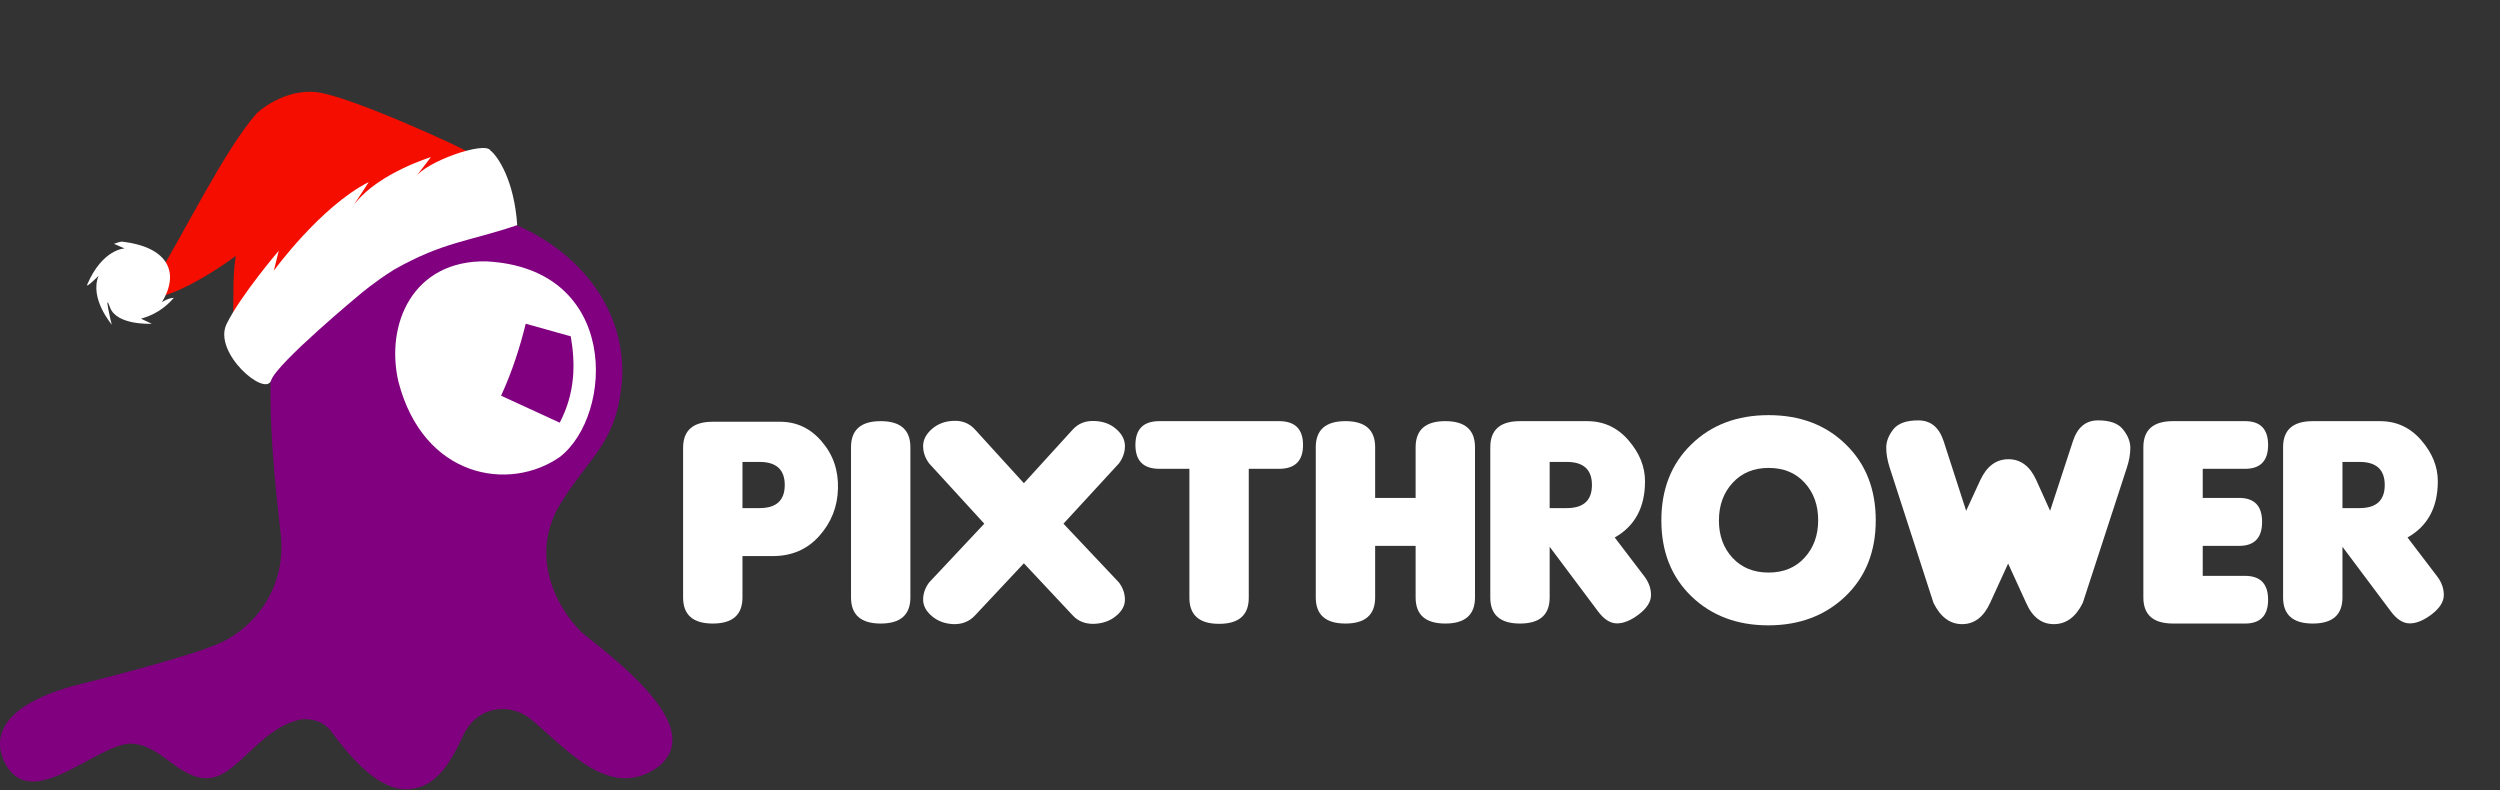 <?xml version="1.0" encoding="UTF-8" standalone="no"?><!DOCTYPE svg PUBLIC "-//W3C//DTD SVG 1.1//EN" "http://www.w3.org/Graphics/SVG/1.1/DTD/svg11.dtd"><svg width="100%" height="100%" viewBox="0 0 446 141" version="1.1" xmlns="http://www.w3.org/2000/svg" xmlns:xlink="http://www.w3.org/1999/xlink" xml:space="preserve" xmlns:serif="http://www.serif.com/" style="fill-rule:evenodd;clip-rule:evenodd;stroke-linejoin:round;stroke-miterlimit:1.414;"><rect x="0" y="0" width="446" height="141" fill="#333333" stroke="none"/><g id="Layer-1" serif:id="Layer 1"><g><path id="path4165" d="M68.842,90.912l-4.362,-35.444l19.085,-11.179l15.814,3.544l8.998,8.998l2.045,10.633l-5.453,12.542l-9.543,7.907l-19.086,4.09l-7.498,-1.091Z" style="fill:#fff;"/><g id="g4191"><path id="path3364" d="M137.859,99.204c3.406,0 6.179,-1.204 8.318,-3.611c2.14,-2.407 3.245,-5.225 3.317,-8.452c0.089,-3.245 -0.874,-6.036 -2.889,-8.372c-1.997,-2.353 -4.484,-3.53 -7.462,-3.53l-11.983,0c-3.53,0 -5.295,1.551 -5.295,4.654l0,26.693c0,3.102 1.765,4.654 5.295,4.654c3.531,0 5.296,-1.552 5.296,-4.654l0,-7.382l5.403,0Zm-2.354,-16.797c2.996,0 4.494,1.373 4.494,4.119c0,2.746 -1.498,4.119 -4.494,4.119l-3.049,0l0,-8.238l3.049,0Z" style="fill:#fff;fill-rule:nonzero;"/><path id="path3366" d="M162.412,106.586c0,3.102 -1.765,4.654 -5.295,4.654c-3.531,0 -5.296,-1.552 -5.296,-4.654l0,-26.8c0,-3.103 1.765,-4.654 5.296,-4.654c3.53,0 5.295,1.551 5.295,4.654l0,26.8Z" style="fill:#fff;fill-rule:nonzero;"/><path id="path3368" d="M189.721,93.426l9.896,10.485c0.713,0.963 1.07,1.988 1.07,3.076c0,1.07 -0.535,2.042 -1.605,2.915c-1.052,0.874 -2.363,1.338 -3.932,1.391c-1.551,0.036 -2.808,-0.464 -3.771,-1.498l-8.72,-9.307l-8.719,9.307c-0.998,1.07 -2.264,1.587 -3.798,1.552c-1.533,-0.054 -2.826,-0.526 -3.878,-1.418c-1.052,-0.892 -1.578,-1.872 -1.578,-2.942c0,-1.088 0.356,-2.113 1.07,-3.076l9.842,-10.485l-9.842,-10.752c-0.714,-0.963 -1.07,-1.997 -1.07,-3.102c0,-1.106 0.517,-2.113 1.551,-3.023c1.052,-0.927 2.345,-1.417 3.878,-1.471c1.552,-0.071 2.827,0.446 3.825,1.552l8.719,9.575l8.72,-9.575c0.981,-1.07 2.247,-1.578 3.798,-1.525c1.569,0.036 2.88,0.508 3.932,1.418c1.052,0.909 1.578,1.925 1.578,3.049c0,1.105 -0.357,2.139 -1.07,3.102l-9.896,10.752Z" style="fill:#fff;fill-rule:nonzero;"/><path id="path3370" d="M222.779,83.637l0,23.002c0,3.103 -1.765,4.654 -5.296,4.654c-3.53,0 -5.295,-1.551 -5.295,-4.654l0,-23.002l-5.35,0c-2.853,0 -4.279,-1.417 -4.279,-4.252c0,-2.836 1.426,-4.253 4.279,-4.253l21.344,0c2.853,0 4.279,1.417 4.279,4.253c0,2.835 -1.426,4.252 -4.279,4.252l-5.403,0Z" style="fill:#fff;fill-rule:nonzero;"/><path id="path3372" d="M257.844,75.132c3.53,0 5.296,1.551 5.296,4.654l0,26.8c0,3.102 -1.766,4.654 -5.296,4.654c-3.531,0 -5.296,-1.552 -5.296,-4.654l0,-9.201l-7.221,0l0,9.201c0,3.102 -1.766,4.654 -5.296,4.654c-3.531,0 -5.296,-1.552 -5.296,-4.654l0,-26.8c0,-3.103 1.765,-4.654 5.296,-4.654c3.53,0 5.296,1.551 5.296,4.654l0,9.04l7.221,0l0,-9.04c0,-3.103 1.765,-4.654 5.296,-4.654Z" style="fill:#fff;fill-rule:nonzero;"/><path id="path3374" d="M288.067,95.887l5.296,6.954c0.785,1.034 1.177,2.14 1.177,3.317c0,1.177 -0.713,2.318 -2.14,3.423c-1.426,1.088 -2.737,1.632 -3.931,1.632c-1.195,0 -2.327,-0.722 -3.397,-2.167l-8.613,-11.501l0,9.041c0,3.102 -1.765,4.654 -5.295,4.654c-3.531,0 -5.296,-1.552 -5.296,-4.654l0,-26.8c0,-3.103 1.765,-4.654 5.296,-4.654l11.982,0c2.96,0 5.421,1.141 7.382,3.423c1.962,2.265 2.942,4.699 2.942,7.302c0,4.654 -1.801,7.997 -5.403,10.03Zm-11.608,-13.48l0,8.238l3.05,0c2.995,0 4.493,-1.373 4.493,-4.119c0,-2.746 -1.498,-4.119 -4.493,-4.119l-3.05,0Z" style="fill:#fff;fill-rule:nonzero;"/><path id="path3376" d="M334.633,92.838c0,5.581 -1.81,10.101 -5.429,13.561c-3.62,3.441 -8.203,5.162 -13.748,5.162c-5.546,0 -10.11,-1.721 -13.694,-5.162c-3.584,-3.46 -5.376,-7.98 -5.376,-13.561c0,-5.581 1.783,-10.101 5.349,-13.56c3.566,-3.477 8.158,-5.216 13.774,-5.216c5.635,0 10.226,1.739 13.775,5.216c3.566,3.459 5.349,7.979 5.349,13.56Zm-12.678,-6.713c-1.605,-1.766 -3.744,-2.648 -6.419,-2.648c-2.675,0 -4.823,0.891 -6.446,2.674c-1.622,1.766 -2.434,4.003 -2.434,6.714c0,2.692 0.812,4.912 2.434,6.66c1.623,1.747 3.763,2.621 6.419,2.621c2.675,0 4.815,-0.883 6.42,-2.648c1.622,-1.765 2.433,-3.994 2.433,-6.687c0,-2.692 -0.802,-4.921 -2.407,-6.686Z" style="fill:#fff;fill-rule:nonzero;"/><path id="path3378" d="M366.408,111.347c-2.193,0 -3.843,-1.266 -4.948,-3.798l-3.21,-7.008l-3.209,7.008c-1.159,2.532 -2.827,3.798 -5.002,3.798c-2.157,0 -3.86,-1.266 -5.108,-3.798l-7.81,-24.126c-0.411,-1.266 -0.616,-2.452 -0.616,-3.557c0,-1.106 0.419,-2.193 1.257,-3.263c0.856,-1.088 2.363,-1.623 4.521,-1.605c2.175,0.018 3.664,1.257 4.466,3.718l4.012,12.41l2.514,-5.456c1.159,-2.496 2.836,-3.745 5.029,-3.745c2.193,0 3.851,1.249 4.975,3.745l2.46,5.456l4.066,-12.41c0.802,-2.461 2.273,-3.7 4.413,-3.718c2.158,-0.018 3.664,0.517 4.52,1.605c0.874,1.088 1.311,2.184 1.311,3.29c0,1.105 -0.205,2.282 -0.615,3.53l-7.864,24.126c-1.248,2.532 -2.969,3.798 -5.162,3.798Z" style="fill:#fff;fill-rule:nonzero;"/><path id="path3380" d="M400.51,111.24c2.746,0 4.119,-1.418 4.119,-4.253c0,-2.835 -1.373,-4.253 -4.119,-4.253l-7.543,0l0,-5.349l6.473,0c2.746,0 4.119,-1.427 4.119,-4.28c0,-2.852 -1.373,-4.279 -4.119,-4.279l-6.473,0l0,-5.189l7.543,0c2.746,0 4.119,-1.417 4.119,-4.252c0,-2.836 -1.373,-4.253 -4.119,-4.253l-12.839,0c-3.53,0 -5.295,1.551 -5.295,4.654l0,26.8c0,3.102 1.765,4.654 5.295,4.654l12.839,0Z" style="fill:#fff;fill-rule:nonzero;"/><path id="path3382" d="M429.503,95.887l5.296,6.954c0.784,1.034 1.177,2.14 1.177,3.317c0,1.177 -0.714,2.318 -2.14,3.423c-1.427,1.088 -2.737,1.632 -3.932,1.632c-1.194,0 -2.327,-0.722 -3.397,-2.167l-8.612,-11.501l0,9.041c0,3.102 -1.765,4.654 -5.296,4.654c-3.53,0 -5.296,-1.552 -5.296,-4.654l0,-26.8c0,-3.103 1.766,-4.654 5.296,-4.654l11.983,0c2.96,0 5.42,1.141 7.382,3.423c1.961,2.265 2.942,4.699 2.942,7.302c0,4.654 -1.801,7.997 -5.403,10.03Zm-11.608,-13.48l0,8.238l3.049,0c2.996,0 4.494,-1.373 4.494,-4.119c0,-2.746 -1.498,-4.119 -4.494,-4.119l-3.049,0Z" style="fill:#fff;fill-rule:nonzero;"/><path id="path4547" d="M78.286,37.102c-22.786,-0.134 -29.969,19.324 -30.025,30.557c-0.171,8.293 0.672,17.696 1.802,27.475c1.13,9.779 -4.695,16.746 -10.661,19.518c-4.658,2.165 -19.436,6.009 -25.434,7.489c-5.393,1.332 -16.745,5.208 -13.343,13.469c4.443,9.725 15.606,-2.124 22.262,-2.941c5.622,-0.25 8.759,6.256 14.114,6.156c5.354,-0.101 9.195,-9.021 16.815,-10.51c2.088,-0.123 3.817,0.474 5.104,1.953c5.381,7.336 9.823,10.853 14.114,10.509c4.291,-0.344 6.894,-3.698 9.459,-9.309c2.566,-5.612 8.185,-6.047 11.861,-3.453c6.576,5.343 14.261,14.977 22.971,8.859c8.718,-6.809 -6.42,-18.321 -13.513,-24.024c-5.032,-4.964 -9.274,-14.24 -3.752,-23.121c5.521,-8.881 10.201,-10.793 10.959,-22.67c0.479,-17.607 -16.324,-29.6 -32.733,-29.957Zm8.46,9.526c23.899,1.216 22.781,27.372 13.135,34.891c-8.997,6.276 -24.326,3.784 -28.799,-13.409c-2.398,-10.326 2.621,-21.722 15.664,-21.482Z" style="fill:#800080;"/><path id="path4555" d="M101.825,60.001l-8.037,-2.246c-1.006,4.084 -2.321,8.3 -4.392,12.841l10.462,4.813c2.742,-5.302 2.832,-10.345 1.967,-15.408Z" style="fill:#800080;"/></g><g id="czapek"><g><path d="M41.556,56.621c0.193,-4.146 -0.11,-6.835 0.502,-10.974c-6.177,4.656 -16.357,9.874 -15.319,5.948c6.614,-10.849 13.192,-24.67 19.074,-31.404c1.673,-1.51 5.75,-4.202 10.461,-3.773c5.928,0.54 27.518,10.552 27.17,10.699c-12.16,12.801 -24.801,24.811 -41.888,29.504Z" style="fill:#f50e00;"/><path d="M41.589,35.909c3.005,-0.35 1.01,5.613 0.469,9.738" style="fill:none;"/></g><g><path d="M64.351,52.393c0,0 -14.945,12.366 -15.98,15.463c-1.035,3.097 -10.452,-4.966 -7.942,-10.069c2.509,-5.104 9.303,-13.056 9.303,-13.056l-0.876,3.549c0,0 8.307,-11.428 16.933,-15.807c-1.451,2.303 -3.159,4.71 -2.27,3.604c4.209,-5.239 13.363,-8.053 13.363,-8.053l-2.775,3.605c1.893,-2.815 12.338,-6.46 13.353,-4.815c1.383,1.079 4.271,5.376 4.815,13.352c-8.82,2.983 -13.058,2.922 -21.936,7.911c-3.54,2.22 -5.988,4.316 -5.988,4.316" style="fill:#fff;"/><path d="M56.872,58.852c6.451,-6.647 14.02,-15.514 18.847,-17.654c1.733,-0.717 -1.44,3.018 -3.997,4.736" style="fill:none;"/></g><path d="M17.592,49.192c0,0 -2.406,2.434 -2.013,1.525c2.726,-6.312 6.65,-6.394 6.65,-6.394l-1.895,-0.824c0.546,-0.177 1.079,-0.437 1.602,-0.374c7.649,0.924 10.352,5.189 6.947,10.785c1.27,-0.823 2.121,-0.765 2.121,-0.765c-1.578,1.837 -3.531,3.072 -5.854,3.709l1.925,0.905c0,0 -6.276,0.334 -7.443,-2.91c-1.166,-3.244 0.238,3.027 0.313,3.083c0.075,0.057 -4.046,-4.661 -2.353,-8.74Z" style="fill:#fff;"/></g></g></g></svg>